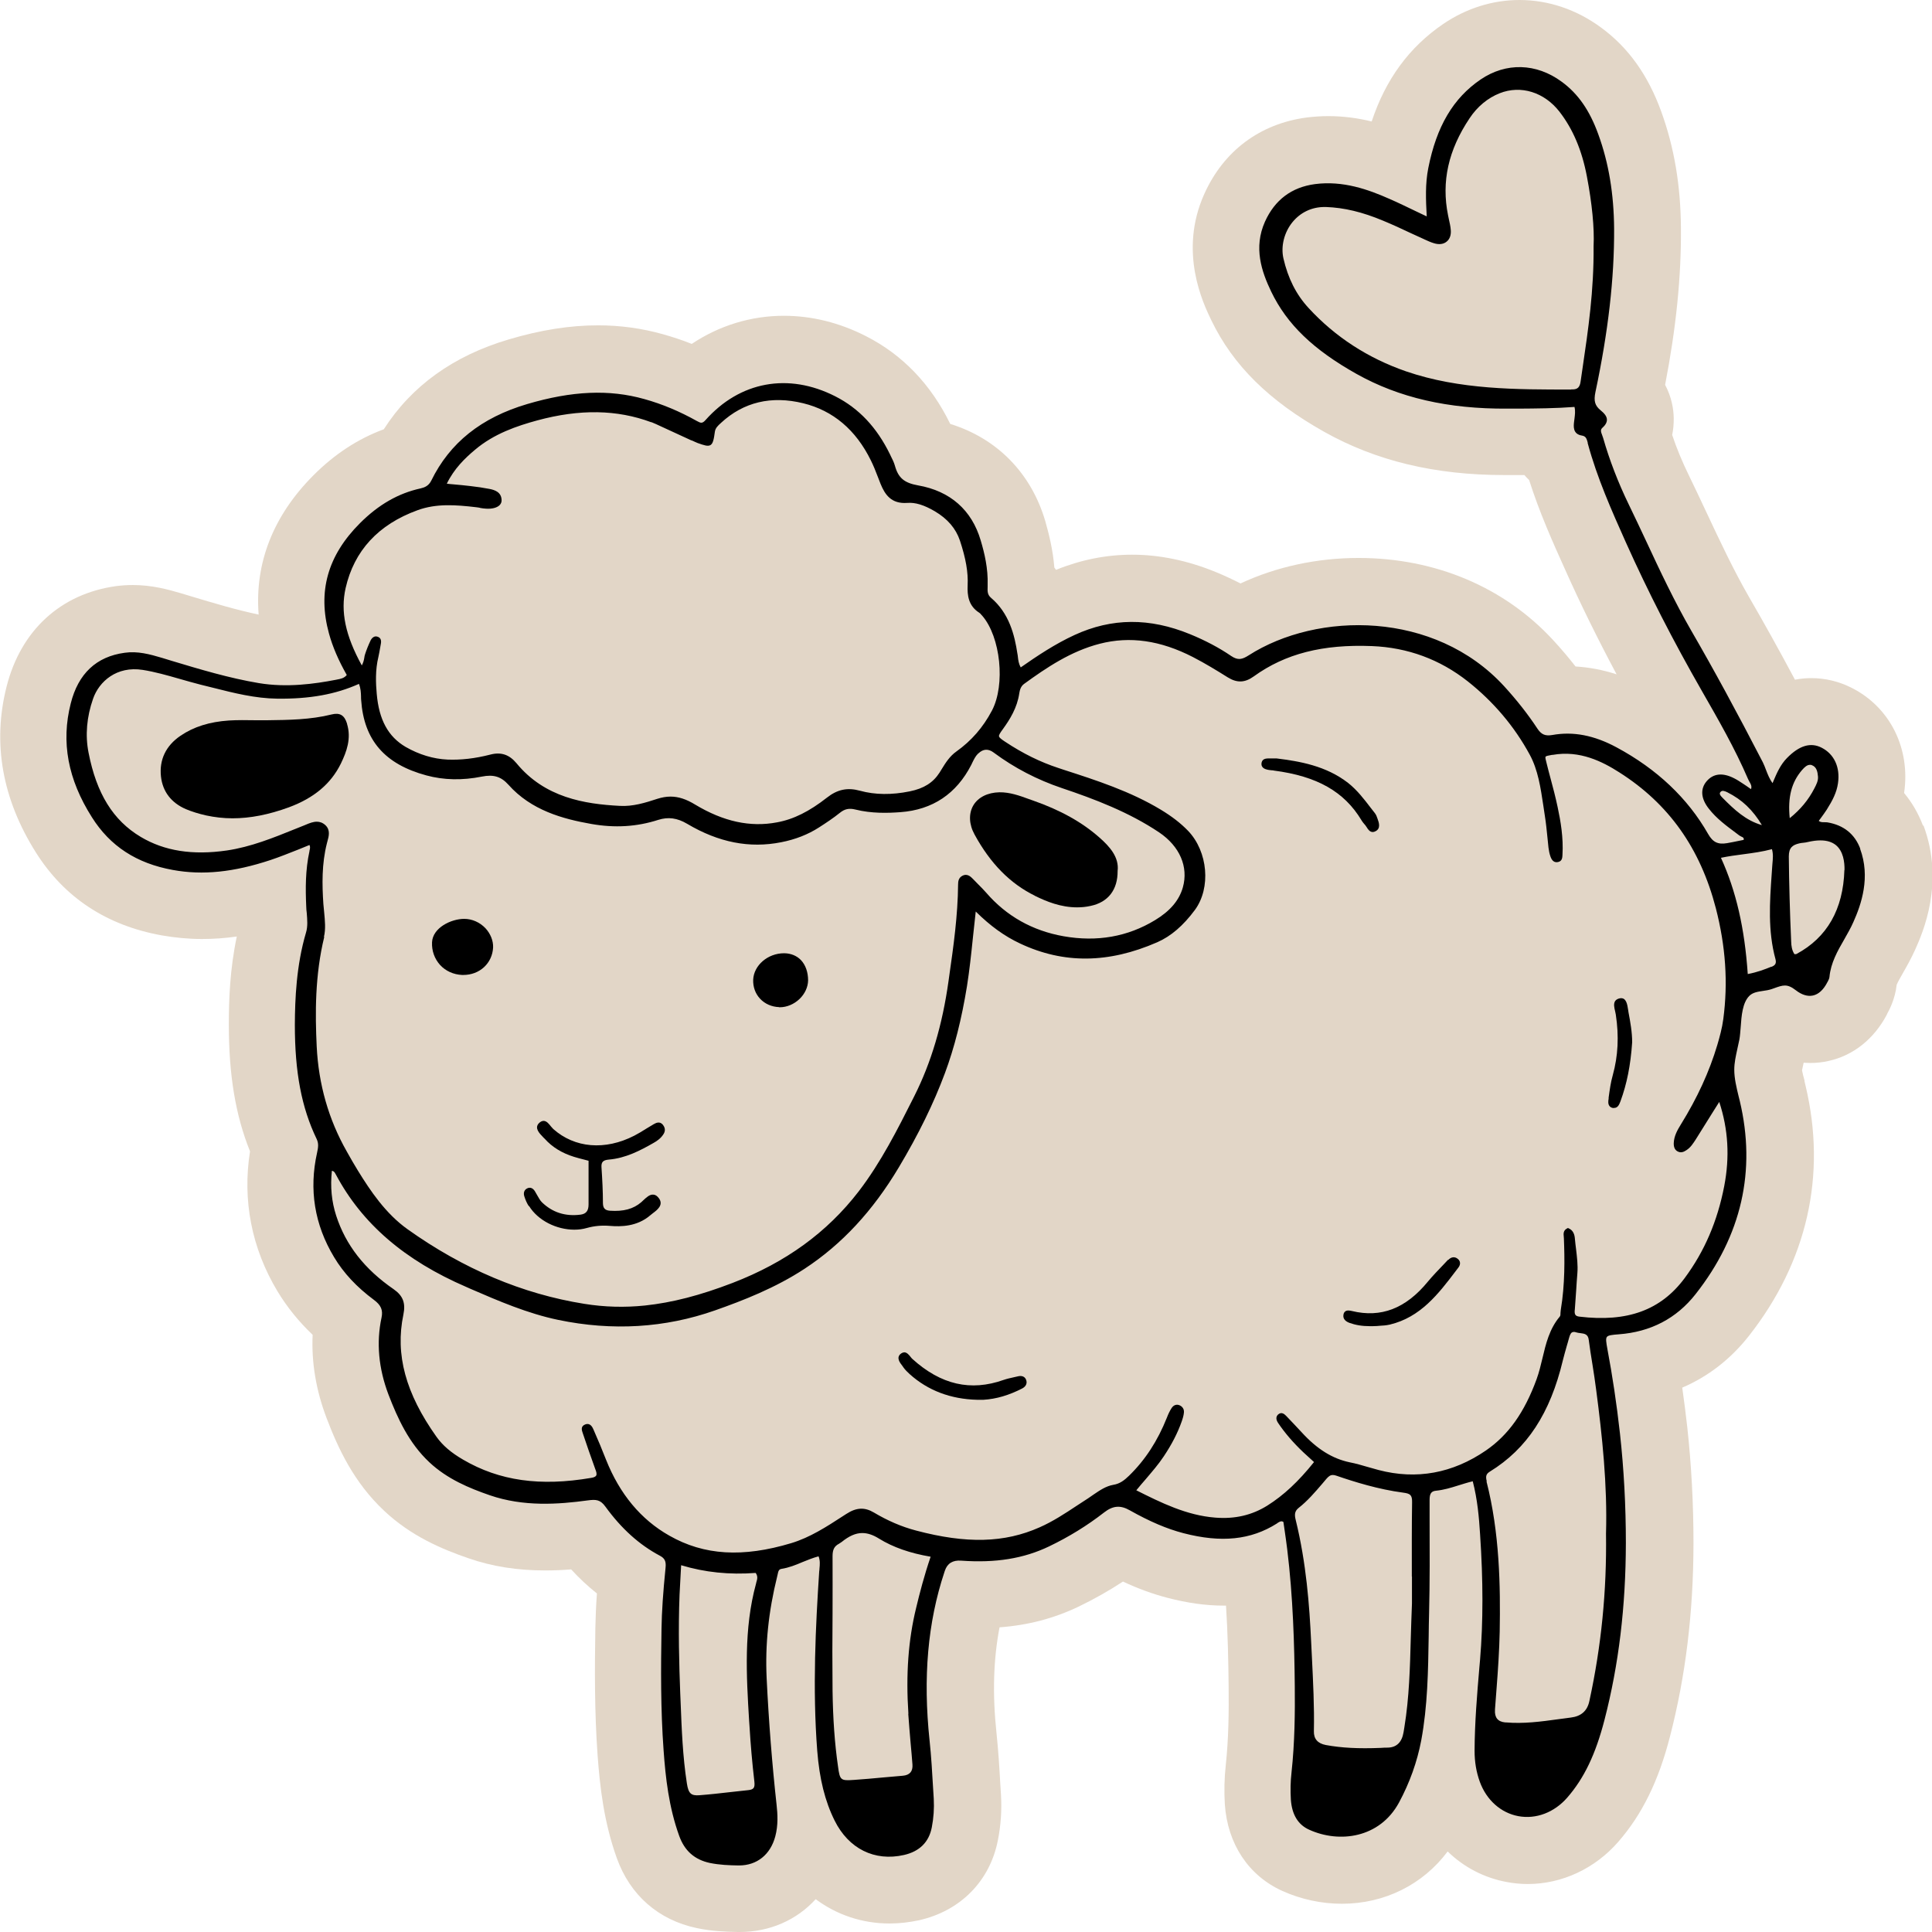 <?xml version="1.0" encoding="UTF-8"?>
<svg id="Layer_2" data-name="Layer 2" xmlns="http://www.w3.org/2000/svg" viewBox="0 0 147.75 147.75">
  <g id="Layer_1-2" data-name="Layer 1">
    <g>
      <path d="m147.06,63.14c-.35-.93-.84-1.77-1.44-2.49,0-.01,0-.02,0-.03.49-3.39-1.08-6.53-4-8.01-.98-.5-2.03-.75-3.1-.75-.37,0-.79.03-1.25.12-1.22-2.29-2.37-4.35-3.51-6.32-1.17-2.03-2.23-4.28-3.25-6.46l-.02-.04c-.43-.92-.87-1.86-1.33-2.8-.51-1.04-.94-2.08-1.28-3.1.09-.41.12-.83.12-1.26-.01-.72-.16-1.63-.66-2.57.84-4.34,1.24-8.27,1.21-11.98-.02-3.26-.51-6.18-1.51-8.93-1.01-2.78-2.51-4.88-4.58-6.4C120.58.73,118.41,0,116.2,0c-2.06,0-4.08.64-5.84,1.84-2.59,1.77-4.39,4.22-5.46,7.45-1.02-.25-2.13-.41-3.32-.41-.56,0-1.13.04-1.68.11-3.55.48-6.32,2.55-7.8,5.84-1.99,4.42-.09,8.37.54,9.67,1.66,3.44,4.4,6.15,8.64,8.53,3.96,2.22,8.46,3.3,13.75,3.3h.29s.82,0,.82,0c.15,0,.3,0,.44,0,.11.13.23.26.36.38.79,2.48,1.81,4.76,2.74,6.82,1.2,2.69,2.51,5.34,3.95,8.04-1.05-.34-2.1-.54-3.14-.6-.53-.68-1.09-1.34-1.68-1.98-3.74-4.08-9.04-6.32-14.92-6.32-3.18,0-6.31.68-9.02,1.95-.61-.31-1.25-.61-1.91-.88-2.13-.87-4.28-1.32-6.38-1.32-1.97,0-3.93.39-5.82,1.16-.04-.06-.09-.12-.13-.18-.11-1.38-.42-2.58-.69-3.54-1.08-3.68-3.69-6.33-7.27-7.44-1.48-3.03-3.65-5.29-6.44-6.71-2.04-1.04-4.15-1.56-6.29-1.56-2.52,0-4.94.75-7.04,2.15-.72-.29-1.46-.53-2.2-.74-1.6-.45-3.27-.68-4.96-.68-2.15,0-4.39.35-6.84,1.08-4.23,1.25-7.43,3.56-9.55,6.87-1.96.72-3.77,1.9-5.39,3.53-3.07,3.08-4.49,6.71-4.18,10.64-1.67-.35-3.42-.87-5.11-1.38l-.76-.23c-1.05-.31-2.28-.65-3.76-.65-.42,0-.84.03-1.25.08-4.25.58-7.31,3.38-8.4,7.7-1.09,4.32-.33,8.59,2.25,12.68,2.17,3.44,5.4,5.57,9.6,6.33,1.02.18,2.06.28,3.1.28.87,0,1.76-.06,2.66-.19-.53,2.5-.61,4.85-.61,6.72,0,3.86.5,6.92,1.62,9.71-.59,3.73.12,7.41,2.1,10.7.73,1.21,1.62,2.31,2.69,3.33-.1,2.11.26,4.25,1.07,6.38.87,2.28,2.07,4.9,4.41,7.09,2.07,1.94,4.41,2.92,6.44,3.62,1.81.63,3.73.93,5.87.93.69,0,1.36-.03,1.98-.08.62.68,1.28,1.29,1.97,1.84-.07.94-.1,1.79-.12,2.62-.05,3.09-.07,6.4.17,9.73.18,2.46.48,5.12,1.47,7.89,1.02,2.84,3.19,4.73,6.11,5.35,1.18.25,2.25.28,3.16.3.04,0,.08,0,.12,0,2.32,0,4.37-.92,5.82-2.51,1.61,1.2,3.56,1.86,5.65,1.86.75,0,1.51-.09,2.26-.25,3.15-.71,5.41-2.99,6.02-6.1.23-1.14.31-2.32.24-3.49l-.05-.8c-.07-1.27-.15-2.56-.29-3.9-.32-2.99-.24-5.66.23-8.11,2.19-.16,4.18-.69,6.06-1.59,1.18-.57,2.31-1.21,3.38-1.91,1.17.55,2.28.95,3.39,1.24,1.53.4,2.95.6,4.32.6.06,0,.12,0,.17,0,.14,2.18.18,4.31.2,6.22.02,1.83,0,3.97-.22,5.99-.11,1-.13,2.01-.07,2.99.21,3.03,1.81,5.45,4.4,6.62,1.42.64,2.99.98,4.55.98,3.27,0,6.2-1.47,8.09-4,1.23,1.2,2.79,2.02,4.53,2.34.53.1,1.06.15,1.6.15,2.61,0,5.14-1.18,6.92-3.23,1.82-2.09,3.08-4.65,3.95-8.04,1.2-4.64,1.79-9.48,1.8-14.78,0-3.01-.16-6.02-.48-8.93-.12-1.03-.24-2.02-.38-2.98,1.98-.85,3.7-2.18,5.1-3.96,4.46-5.68,5.96-12.3,4.33-19.13l-.08-.34v-.06c-.07-.25-.16-.59-.19-.78.02-.12.07-.31.1-.46,0-.04.02-.08.03-.12.18.01.35.02.53.02.45,0,.91-.05,1.35-.15,1.9-.41,3.5-1.68,4.49-3.57,0,0,0-.01,0-.02.16-.29.61-1.1.74-2.24.08-.2.32-.63.49-.92.28-.49.62-1.09.93-1.78.56-1.26,2.27-5.08.63-9.48Z" style="fill: #e2d6c7; stroke-width: 0px;"/>
      <g>
        <path d="m142.27,64.92c-.42-1.13-1.27-1.82-2.52-2.03-.08-.01-.16-.01-.24-.01-.15,0-.29,0-.42-.1.05-.08.11-.15.16-.22.15-.21.31-.42.45-.64.44-.7.76-1.31.86-2.02.18-1.22-.29-2.23-1.25-2.72-.84-.43-1.71-.17-2.65.79-.5.51-.77,1.13-1.05,1.79l-.05.13c-.24-.32-.37-.67-.5-1-.08-.21-.15-.4-.25-.6-2.01-3.89-3.75-7.09-5.47-10.06-1.28-2.22-2.39-4.57-3.45-6.85-.43-.91-.87-1.86-1.32-2.78-.83-1.71-1.49-3.43-1.97-5.11-.02-.07-.05-.13-.07-.2-.1-.26-.15-.42,0-.56.24-.21.36-.42.36-.63,0-.29-.25-.53-.48-.72-.44-.36-.54-.71-.4-1.39.98-4.62,1.45-8.71,1.43-12.5-.02-2.66-.41-5.03-1.21-7.22-.66-1.83-1.55-3.11-2.8-4.02-1.94-1.43-4.26-1.49-6.2-.17-2.1,1.43-3.37,3.59-4,6.77-.24,1.2-.19,2.42-.12,3.7-.29-.14-.57-.27-.84-.4-.69-.33-1.34-.65-2.01-.94-1.62-.72-3.56-1.41-5.7-1.13-1.79.24-3.07,1.21-3.82,2.87-.89,1.99-.26,3.82.48,5.36,1.2,2.49,3.21,4.43,6.53,6.29,3.25,1.82,7.01,2.68,11.51,2.65h.83c1.42-.01,2.89-.02,4.32-.13.08.33.03.61,0,.89-.01.08-.02.15-.03.23-.04.34-.12.96.6,1.07.31.05.36.25.44.53v.05c.72,2.67,1.84,5.17,2.92,7.59,1.7,3.79,3.61,7.52,5.84,11.41,1.22,2.13,2.49,4.33,3.5,6.68.03.07.07.13.1.2.11.18.21.36.13.58l-.13-.09c-.16-.11-.31-.22-.47-.32l-.06-.04c-.2-.13-.41-.27-.63-.38-.88-.45-1.59-.37-2.1.22-.5.58-.45,1.33.16,2.1.58.75,1.34,1.31,2.08,1.86l.25.19s.1.06.16.09c.14.06.21.1.18.25-.11.02-.23.05-.35.07-.3.06-.61.13-.92.18-.7.12-1.09-.07-1.45-.7-1.56-2.74-3.92-4.97-7.01-6.63-1.71-.92-3.31-1.23-4.91-.94-.53.09-.83-.03-1.13-.48-.73-1.11-1.59-2.2-2.55-3.25-5.31-5.79-14.28-5.73-19.54-2.36-.49.31-.81.4-1.33.05-.92-.63-1.98-1.19-3.15-1.67-3.1-1.27-5.98-1.25-8.83.06-1.5.69-2.86,1.6-4.12,2.48-.15-.27-.19-.54-.22-.83,0-.07-.02-.13-.03-.2-.22-1.46-.63-3.11-2.03-4.3-.28-.24-.26-.52-.25-.84,0-.05,0-.09,0-.14.04-1.26-.24-2.43-.53-3.4-.68-2.32-2.33-3.78-4.79-4.21-1.06-.19-1.51-.57-1.77-1.5-.07-.25-.19-.5-.31-.73l-.06-.13c-1.01-2.07-2.38-3.53-4.19-4.45-3.59-1.83-7.3-1.14-9.93,1.82-.24.27-.36.23-.65.07-1.3-.73-2.65-1.3-4.02-1.68-2.69-.76-5.54-.63-8.96.38-3.52,1.04-5.92,2.96-7.34,5.86-.2.4-.51.52-.81.59-1.7.37-3.22,1.24-4.64,2.66-2.48,2.48-3.25,5.24-2.37,8.44.28,1.02.73,2.06,1.36,3.17-.2.25-.48.3-.75.35l-.1.02c-1.61.31-3.73.61-5.88.25-2.26-.38-4.49-1.05-6.65-1.7l-.75-.23c-.94-.28-1.87-.53-2.85-.39-2.17.29-3.56,1.6-4.13,3.88-.75,2.95-.22,5.8,1.62,8.7,1.39,2.21,3.42,3.53,6.19,4.03,2.29.42,4.66.17,7.47-.76.72-.24,1.43-.53,2.12-.8.29-.12.58-.23.86-.35.07.15.04.29,0,.43v.03c-.32,1.46-.31,2.89-.25,4.23,0,.17.02.34.04.51.04.5.09,1.03-.06,1.51-.74,2.51-.84,5.08-.85,7.04,0,3.64.51,6.33,1.67,8.74.16.34.12.63.03,1.04-.63,2.82-.2,5.5,1.3,7.99.73,1.22,1.73,2.29,3.05,3.27.54.4.7.78.58,1.35-.41,1.9-.23,3.89.53,5.89.7,1.82,1.56,3.71,3.13,5.18,1.37,1.28,3.03,1.97,4.62,2.52,2.58.89,5.24.7,7.51.39.61-.08.94-.06,1.33.48,1.22,1.68,2.58,2.91,4.16,3.75.38.2.49.43.44.92-.19,1.89-.29,3.34-.31,4.69-.05,2.97-.07,6.15.16,9.28.15,2.1.4,4.34,1.19,6.53.41,1.15,1.18,1.83,2.35,2.08.74.15,1.48.18,2.18.19.02,0,.03,0,.05,0,1.37,0,2.4-.83,2.77-2.22.23-.86.18-1.71.1-2.42-.34-3.1-.6-6.36-.76-9.69-.12-2.55.14-5.09.81-7.79.01-.04.02-.08.03-.13.05-.25.09-.4.29-.43.57-.09,1.1-.3,1.61-.52.4-.16.81-.33,1.23-.44.13.32.1.64.07.94,0,.07-.01.14-.02.21-.27,4.13-.52,8.95-.15,13.73.17,2.15.59,3.84,1.33,5.33,1.07,2.15,3.05,3.14,5.3,2.63,1.19-.27,1.91-.98,2.13-2.11.14-.72.19-1.45.15-2.19l-.05-.81c-.07-1.2-.14-2.44-.27-3.65-.51-4.83-.14-9.03,1.13-12.86l.04-.12q.28-.84,1.24-.77c2.65.19,4.79-.16,6.73-1.09,1.52-.73,2.93-1.6,4.2-2.59.68-.53,1.25-.58,1.97-.17,1.53.86,2.84,1.42,4.11,1.75,2.89.75,5.15.52,7.14-.74l.05-.04c.17-.11.29-.18.45-.08.03.21.06.41.09.62.07.48.14.97.2,1.46.45,3.66.55,7.35.58,10.48.02,1.98,0,4.31-.25,6.6-.08.7-.09,1.39-.05,2.07.08,1.15.55,1.93,1.41,2.31,2.29,1.04,5.38.65,6.86-2.08.82-1.52,1.39-3.12,1.7-4.75.49-2.63.53-5.34.57-7.95,0-.59.02-1.18.03-1.76.06-2.41.05-4.87.04-7.24v-1.45c0-.48.13-.67.51-.7.58-.06,1.11-.22,1.68-.4.36-.11.73-.23,1.11-.32.36,1.39.48,2.76.56,4.04.24,3.57.24,6.71,0,9.6l-.05.56c-.18,2.09-.36,4.26-.37,6.4,0,.86.13,1.63.4,2.38.51,1.4,1.61,2.38,2.95,2.63,1.35.25,2.74-.28,3.73-1.41,1.3-1.49,2.18-3.33,2.86-5.97,1.09-4.22,1.62-8.64,1.63-13.52,0-2.82-.15-5.63-.45-8.35-.26-2.33-.58-4.44-.96-6.46-.1-.55-.14-.81-.04-.94.1-.13.4-.16.91-.2,2.43-.18,4.41-1.21,5.87-3.07,3.52-4.47,4.65-9.45,3.38-14.78-.03-.12-.06-.24-.09-.36-.16-.67-.33-1.35-.33-2.03,0-.53.12-1.05.23-1.56.05-.24.11-.49.16-.74.05-.27.07-.6.1-.94.06-.88.14-1.88.66-2.4.27-.27.65-.32,1.04-.38.23-.03.46-.07.67-.14l.17-.06c.7-.25,1.01-.37,1.68.15.45.35.9.49,1.31.4.42-.09.79-.43,1.07-.96.01-.03.03-.06.05-.09.06-.12.13-.24.14-.37.1-1.07.62-1.99,1.13-2.87.24-.43.5-.87.7-1.33.61-1.36,1.32-3.43.51-5.61Zm-1.22,1.61c-.09,3.01-1.32,5.17-3.67,6.43-.03.01-.09.01-.15.01-.2-.3-.24-.64-.25-.97-.1-2.24-.16-4.42-.18-6.5,0-.68.29-.88.79-1,.11-.03.22-.04.33-.05.11-.01.23-.03.35-.06.35-.08.66-.12.95-.12.49,0,.88.12,1.18.36.57.47.67,1.3.66,1.91Zm-2.64-8.04c.05,0,.11,0,.16.03.35.13.43.49.46.86.03.33-.13.63-.28.92-.45.87-1.05,1.6-1.88,2.27-.16-1.6.13-2.74.94-3.68.21-.24.39-.4.61-.4Zm-2.95,15.44c-.52.21-1.06.42-1.8.56-.24-3.52-.89-6.35-2.05-8.89.58-.12,1.15-.2,1.71-.27.76-.1,1.48-.2,2.19-.39.11.39.07.73.04,1.07,0,.09-.02.17-.02.26l-.04.58c-.15,2.14-.3,4.34.29,6.5.08.31,0,.47-.31.59Zm-.72-10.83c-1.22-.35-2.09-1.16-3.01-2.09-.19-.19-.27-.32-.15-.45.12-.13.29-.08.52.03.57.29,1.05.62,1.47,1.02.46.44.84.93,1.17,1.49Zm-21.04,50.19c-.1-.4-.05-.57.24-.75,2.84-1.75,4.61-4.45,5.58-8.51.09-.37.2-.74.3-1.1.05-.18.11-.36.16-.56.06-.2.11-.41.25-.48.04-.02.08-.03.13-.03s.1,0,.17.03c.1.03.21.05.32.06.33.04.6.08.65.52.08.62.18,1.25.28,1.86.1.65.21,1.32.29,1.98.46,3.5.86,7.26.75,10.96h0c.06,4.43-.36,8.6-1.26,12.76l-.02.09q-.24,1.09-1.41,1.23c-.33.04-.65.09-.98.13-1.3.18-2.65.36-4,.24h-.05q-.83-.08-.77-.96v-.04c.04-.53.08-1.06.12-1.59.11-1.42.21-2.9.24-4.35.06-3.47,0-7.55-1.01-11.49Zm6.73-13.07c.04-.52.07-1.04.11-1.56.03-.43.05-.86.09-1.29.05-.62-.03-1.24-.1-1.84-.03-.26-.07-.53-.09-.8-.02-.27-.1-.64-.49-.8l-.04-.02-.04.02c-.34.16-.3.44-.28.65,0,.05.01.1.01.14.06,1.51.09,3.5-.24,5.46-.01.07-.01.14-.02.21,0,.12,0,.24-.06.3-.79.94-1.06,2.08-1.32,3.18-.13.54-.26,1.09-.45,1.61-.93,2.54-2.16,4.27-3.88,5.45-2.54,1.74-5.3,2.25-8.2,1.49-.27-.07-.55-.15-.82-.23-.45-.13-.92-.27-1.39-.36-1.33-.28-2.5-1.01-3.67-2.29-.35-.38-.73-.78-1.18-1.25-.12-.12-.34-.35-.61-.13-.13.11-.24.31-.03.64.53.79,1.17,1.53,1.95,2.27.19.18.38.35.58.53l.23.21c-1.19,1.49-2.33,2.55-3.57,3.33-1.17.73-2.47,1.04-3.98.92-2.19-.17-4.15-1.14-6.04-2.09.24-.29.48-.58.72-.85.5-.59.98-1.14,1.39-1.76.6-.9,1.05-1.77,1.36-2.65.09-.25.15-.47.17-.68.03-.25-.1-.46-.33-.56-.23-.1-.46-.02-.61.21-.13.2-.25.44-.36.73-.71,1.78-1.65,3.23-2.89,4.44-.37.36-.71.62-1.2.7-.58.1-1.05.43-1.51.74-.14.1-.28.19-.42.29-.3.19-.59.38-.89.58-.89.59-1.82,1.2-2.82,1.64-2.69,1.2-5.6,1.27-9.45.25-1.11-.29-2.19-.76-3.23-1.38-.71-.42-1.34-.39-2.11.11l-.28.18c-1.23.8-2.5,1.62-3.92,2.05-3.72,1.12-6.68.94-9.33-.57-2.18-1.23-3.8-3.19-4.84-5.8-.29-.75-.61-1.51-.97-2.33-.05-.11-.18-.41-.45-.41-.06,0-.12.01-.19.04-.36.15-.24.46-.18.64l.02.06c.27.81.6,1.76.94,2.7.08.2.14.4.07.51-.05.08-.17.14-.37.17-3.91.67-7.03.23-9.8-1.39-.93-.54-1.57-1.09-2.04-1.75-2.36-3.32-3.17-6.29-2.53-9.35.18-.88-.03-1.44-.75-1.94-2.22-1.53-3.66-3.37-4.39-5.62-.35-1.08-.46-2.21-.33-3.43.17.02.23.14.29.26l.02.03c1.99,3.74,5.25,6.56,9.99,8.6l.29.13c2.15.93,4.37,1.89,6.72,2.38,4.13.86,8.17.62,12-.73,2.13-.75,4.6-1.71,6.84-3.18,2.85-1.87,5.21-4.41,7.21-7.76,1.51-2.53,2.66-4.88,3.52-7.19.73-1.96,1.28-4.14,1.69-6.66.19-1.21.32-2.41.45-3.68.07-.66.14-1.34.22-2.03,1.11,1.1,2.2,1.89,3.4,2.45,3.32,1.56,6.75,1.53,10.48-.1,1.05-.46,1.99-1.27,2.88-2.47,1.24-1.69,1-4.46-.52-6.05-.56-.58-1.23-1.1-2.09-1.62-2.32-1.4-4.91-2.24-7.42-3.05l-.42-.14c-1.37-.45-2.7-1.1-4.07-2.01-.27-.18-.44-.3-.46-.41-.02-.11.1-.28.31-.57.52-.72,1.08-1.61,1.24-2.72.04-.25.11-.53.37-.72,1.71-1.24,3.57-2.5,5.79-3.07,2.3-.59,4.63-.26,7.12,1.02.93.48,1.83,1.03,2.66,1.55.71.44,1.31.42,1.99-.07,2.41-1.74,5.28-2.47,9.04-2.32,2.74.11,5.2,1.02,7.33,2.7,1.97,1.56,3.57,3.45,4.74,5.61.63,1.16.83,2.53,1.03,3.85.04.29.09.58.13.87.08.5.13,1.01.18,1.5.03.29.06.59.09.88.03.25.08.48.15.68.12.35.32.49.6.42.3-.07.31-.34.32-.54.08-1.31-.14-2.59-.37-3.66-.16-.76-.36-1.52-.56-2.26-.1-.36-.19-.72-.28-1.08-.07-.27-.12-.45-.08-.51.04-.06.22-.09.49-.14h.05c2.08-.37,3.82.52,5.1,1.34,3.78,2.4,6.19,5.8,7.38,10.39.75,2.91.94,5.68.57,8.47-.09.7-.28,1.37-.46,1.99-.61,2.04-1.52,4.03-2.79,6.08-.26.42-.52.88-.54,1.42-.01.33.1.56.35.66.23.1.44,0,.62-.12.33-.21.52-.53.7-.8.44-.7.87-1.4,1.35-2.16l.46-.73c.69,2.1.81,4.21.38,6.44-.52,2.69-1.51,4.99-3.03,7.04-1.82,2.45-4.38,3.38-8.05,2.94-.33-.04-.38-.19-.35-.53Zm-12.45,20.33c0,.69,0,1.39,0,2.08-.04.88-.06,1.78-.09,2.65-.06,2.24-.12,4.55-.49,6.81l-.06.37q-.19,1.16-1.2,1.19c-.16,0-.34,0-.55.02-1.71.07-3,0-4.2-.22q-.93-.18-.91-1.05c.04-1.88-.06-3.79-.15-5.64-.02-.4-.04-.81-.06-1.21-.13-2.76-.37-6.02-1.18-9.31-.1-.4-.09-.67.22-.92.69-.54,1.26-1.21,1.81-1.85.11-.13.22-.26.33-.39.16-.18.29-.28.48-.28.08,0,.18.02.29.06,1.37.47,3.19,1.04,5.09,1.29.53.07.69.17.68.73-.03,1.9-.02,3.82-.02,5.69Zm-38.52,10.52c.05.75.12,1.51.18,2.24.05.54.1,1.09.14,1.63q.06.79-.74.86c-.5.04-1,.09-1.49.13-.74.07-1.51.14-2.26.19-1,.07-1.06.02-1.2-1.01-.26-1.79-.39-3.69-.42-5.8-.02-1.98-.02-4,0-5.96,0-1.42.01-2.89,0-4.34,0-.5.13-.76.49-.95.07-.04.14-.09.21-.14.56-.45,1.06-.68,1.57-.68.41,0,.83.14,1.29.43,1.07.66,2.36,1.11,3.94,1.38-.49,1.44-.84,2.79-1.11,3.92-.6,2.45-.79,5.09-.59,8.09Zm-44.69-59.41c.15-.6.08-1.26.02-1.9-.02-.21-.04-.42-.06-.63-.1-1.48-.13-3.06.27-4.64.01-.05.03-.1.04-.15.11-.39.24-.87-.16-1.24-.21-.19-.43-.26-.65-.26-.28,0-.56.11-.82.22l-.12.05c-.23.09-.47.19-.7.28-1.68.68-3.41,1.38-5.24,1.65-2.63.38-4.78.04-6.59-1.04-2.11-1.26-3.38-3.31-3.99-6.45-.26-1.33-.14-2.72.35-4.12.46-1.32,1.81-2.51,3.79-2.2.95.15,1.89.42,2.8.68.53.15,1.08.31,1.63.45.32.08.64.16.97.24,1.58.4,3.21.81,4.89.83,2.49.03,4.47-.33,6.25-1.13.14.35.15.67.16.97,0,.09,0,.18.01.27.21,3.06,1.8,4.9,4.99,5.76,1.33.36,2.75.39,4.24.09.9-.18,1.47,0,2.03.62,1.75,1.97,4.18,2.62,6.33,3,1.8.32,3.48.22,5.13-.31.76-.24,1.45-.15,2.21.3,2.41,1.43,4.77,1.89,7.19,1.41,1.08-.21,2.05-.59,2.89-1.13.53-.34,1.09-.71,1.6-1.12.37-.3.71-.37,1.19-.25,1.24.31,2.49.27,3.44.2,2.46-.18,4.28-1.4,5.42-3.62.03-.06.06-.12.09-.19.12-.24.23-.47.42-.66l.03-.02q.55-.53,1.17-.07l.04.03c1.54,1.14,3.28,2.05,5.18,2.69,2.5.84,5.13,1.84,7.44,3.39,1.57,1.06,2.25,2.63,1.81,4.2-.28.99-.97,1.81-2.13,2.51-2.09,1.27-4.44,1.68-6.99,1.23-2.38-.42-4.37-1.54-5.91-3.32-.2-.23-.41-.44-.62-.65-.14-.14-.28-.28-.41-.42-.15-.15-.42-.44-.81-.23-.28.15-.32.42-.32.67-.02,2.35-.35,4.72-.68,7.01l-.05.36c-.47,3.36-1.33,6.25-2.62,8.81l-.04.08c-1.23,2.44-2.5,4.97-4.21,7.2-2.42,3.14-5.57,5.43-9.64,7-2.5.96-4.63,1.51-6.71,1.73-1.54.16-3.1.12-4.64-.13-4.71-.75-9.26-2.67-13.52-5.71-1.68-1.2-2.84-2.94-3.79-4.48-.28-.45-.55-.93-.81-1.39l-.05-.09c-1.38-2.43-2.15-5.12-2.29-8.02-.12-2.49-.14-5.44.58-8.38Zm11.92-32.82c.16.03.32.05.48.06.46.03.83-.07,1.03-.26.11-.11.17-.25.16-.4-.02-.6-.51-.77-.93-.85-.46-.09-.94-.16-1.47-.22-.42-.05-.84-.09-1.29-.13-.16-.01-.33-.03-.5-.05.56-1.15,1.39-1.95,2.14-2.58,1.47-1.25,3.24-1.84,4.78-2.26,3.25-.88,6.1-.83,8.71.14h.03c.12.05.22.09.33.14l2.67,1.23c.1.03.19.07.29.12.08.03.15.07.23.1.51.18.78.27.98.16.2-.12.26-.43.34-1.02.04-.29.24-.47.45-.66l.02-.02c1.72-1.59,3.84-2.1,6.29-1.5,2.28.56,4.02,2.03,5.17,4.37.2.4.37.83.53,1.25.07.18.14.36.21.54.33.81.81,1.55,2.04,1.46.62-.05,1.29.16,2.11.64.98.58,1.61,1.32,1.92,2.24.45,1.36.64,2.42.59,3.44-.03.73.05,1.55.89,2.08.06.04.12.1.17.17l.05.05c1.41,1.62,1.79,5.28.75,7.26-.68,1.29-1.57,2.31-2.72,3.13-.51.36-.83.87-1.13,1.36-.05.09-.11.18-.16.26-.49.76-1.19,1.21-2.28,1.43-1.37.28-2.65.27-3.81-.05-.95-.26-1.72-.1-2.52.53-1.34,1.05-2.55,1.66-3.82,1.89-2.05.39-4.1-.06-6.26-1.36-.67-.41-1.27-.61-1.88-.61-.33,0-.66.06-1.01.17-.91.3-1.88.6-2.87.54-2.7-.14-5.74-.63-7.9-3.26-.55-.66-1.18-.88-2.01-.66-1.17.3-2.24.42-3.26.38-1.1-.05-2.18-.38-3.21-.97-1.33-.78-2.04-2.07-2.21-4.07-.07-.78-.12-1.8.13-2.82.05-.22.09-.46.13-.68.02-.11.04-.23.06-.34.04-.24-.02-.41-.19-.49-.11-.05-.21-.07-.31-.03-.11.04-.21.14-.28.27-.18.38-.32.73-.43,1.07-.03.09-.05.18-.06.27-.03.18-.07.37-.19.59-1.26-2.29-1.64-4.12-1.24-5.91.65-2.86,2.5-4.87,5.5-5.96,1.44-.53,2.94-.41,4.48-.23.11.01.21.03.32.05Zm15.28,83.1c.02-.48.05-.95.08-1.5.01-.23.03-.48.04-.74,1.82.55,3.69.74,5.7.59.19.26.12.49.05.72l-.02.09c-.95,3.47-.74,7.05-.53,10.5l.03.43c.08,1.34.2,2.75.37,4.21.03.26.01.42-.07.51-.07.08-.19.13-.39.15-.46.05-.91.1-1.37.15-.78.09-1.58.18-2.37.24-.64.05-.84-.13-.96-.9-.32-2.06-.4-4.17-.48-6.22l-.03-.71c-.08-2.07-.16-4.8-.05-7.53ZM120.17,29.79c-4.19,0-8.53.02-12.64-1.39-2.92-1.01-5.43-2.64-7.46-4.85-.95-1.03-1.57-2.27-1.92-3.79-.21-.93.06-2,.7-2.78.61-.74,1.47-1.15,2.44-1.15.04,0,.08,0,.11,0,1.39.05,2.78.38,4.38,1.05.7.29,1.4.61,2.07.93.35.16.7.32,1.05.48l.06.03c.22.1.46.21.7.28.38.12.73.08.97-.12.24-.19.35-.5.32-.88-.02-.29-.09-.57-.15-.85-.02-.1-.04-.19-.06-.29-.52-2.56.02-4.99,1.65-7.42.59-.89,1.39-1.55,2.3-1.91,1.62-.64,3.41-.08,4.57,1.41,1.03,1.33,1.72,2.95,2.1,4.96.39,2.05.58,3.94.51,5.33.03,3.39-.41,6.39-.84,9.3-.05.34-.1.69-.15,1.03-.06.45-.23.62-.62.62h-.11Z" style="stroke-width: 0px;"/>
        <path d="m104.13,62.75c.07.11.15.21.23.3l.06.07s.07.1.11.16c.09.15.23.35.45.35.07,0,.14-.02.23-.07.39-.21.25-.64.14-.94-.05-.16-.11-.31-.21-.44-.1-.12-.19-.25-.29-.37-.52-.68-1.06-1.39-1.76-1.94-1.69-1.31-3.7-1.65-5.47-1.87-.07,0-.13,0-.19,0-.14,0-.27,0-.41,0h-.04c-.18.01-.44.03-.5.33-.07.41.3.5.48.54.1.02.21.03.31.04.05,0,.1,0,.15.02,3.31.43,5.38,1.61,6.7,3.8Z" style="stroke-width: 0px;"/>
        <path d="m77.87,105.25h0c-.1.02-.2.05-.31.07-.27.06-.55.12-.81.21-2.51.89-4.79.37-6.97-1.6-.05-.04-.1-.11-.15-.17-.12-.15-.26-.32-.45-.34-.11,0-.21.04-.32.13-.32.29-.05.65.13.88.03.04.07.09.09.13.14.2.32.37.48.52,1.4,1.26,3.14,1.92,5.18,1.97.05,0,.1,0,.14,0,.05,0,.1,0,.15,0,.06,0,.11,0,.17,0,1-.06,1.97-.35,2.98-.87.3-.16.4-.42.28-.69-.1-.22-.32-.3-.59-.24Z" style="stroke-width: 0px;"/>
        <path d="m110.74,96.34c-.11.11-.22.23-.32.34-.41.43-.84.87-1.23,1.34-1.68,2.05-3.58,2.78-5.8,2.24-.14-.03-.35-.08-.5.02-.08.06-.14.15-.15.28-.03.19.03.44.44.6.47.17.97.26,1.6.26.14,0,.29,0,.45-.01.08,0,.17-.01.27-.02.24-.01.51-.03.78-.09,2.36-.56,3.73-2.36,5.05-4.1l.22-.29c.16-.22.14-.48-.07-.64-.23-.19-.51-.15-.73.09Z" style="stroke-width: 0px;"/>
        <path d="m123.4,84.73s.03,0,.04,0c.29,0,.39-.27.47-.47l.02-.05c.48-1.31.77-2.73.89-4.5,0-.78-.14-1.55-.28-2.29-.01-.06-.02-.13-.03-.2-.06-.4-.14-.94-.6-.88-.18.03-.31.1-.39.21-.14.21-.07.52,0,.8.02.09.04.17.05.25.25,1.65.17,3.16-.23,4.61-.16.56-.24,1.15-.32,1.73v.08c-.04.21-.05.42.07.57.07.09.18.14.32.15Z" style="stroke-width: 0px;"/>
        <path d="m26.54,55.34c-.2-.65-.55-.86-1.19-.7-1.6.4-3.27.42-4.88.44h-.1c-.29,0-.59,0-.88,0-.65-.01-1.32-.02-1.98.02-1.49.1-2.7.48-3.71,1.17-1.12.76-1.63,1.84-1.49,3.12.13,1.15.79,2.01,1.91,2.49.45.19.97.35,1.54.48.66.14,1.33.22,2.02.22,1.36,0,2.78-.28,4.31-.84,1.92-.71,3.22-1.8,3.98-3.35.44-.91.81-1.91.47-3.03Z" style="stroke-width: 0px;"/>
        <path d="m79.15,68.51c.87.43,1.97.88,3.22.88.33,0,.68-.03,1.03-.11,1.35-.28,2.08-1.24,2.07-2.67.13-1.06-.62-1.88-1.38-2.55-1.33-1.18-3-2.11-5.09-2.84-.11-.04-.23-.08-.34-.12-.71-.26-1.44-.52-2.23-.51-.9.02-1.63.38-2,1.01-.36.63-.33,1.44.1,2.22,1.21,2.22,2.72,3.75,4.61,4.68Z" style="stroke-width: 0px;"/>
        <path d="m40.46,92.23c.68,1.11,2.1,1.81,3.46,1.81.33,0,.65-.04.96-.13.58-.16,1.14-.21,1.76-.16.84.07,2.08.06,3.09-.81.06-.05.13-.1.2-.16.35-.26.82-.63.47-1.13-.13-.18-.27-.28-.43-.29-.29-.03-.54.22-.77.43-.06.05-.11.1-.16.15-.61.52-1.35.72-2.4.65-.37-.03-.52-.19-.53-.56,0-.93-.05-1.85-.11-2.74-.03-.42.11-.57.56-.61,1.29-.11,2.4-.69,3.43-1.28.23-.13.52-.32.72-.62.18-.25.18-.5,0-.74-.25-.34-.57-.15-.73-.06-.18.11-.37.22-.55.33-.3.19-.61.38-.92.54-2.24,1.15-4.56.95-6.2-.51-.05-.05-.11-.12-.18-.2-.15-.19-.32-.41-.55-.42-.13,0-.25.06-.37.18-.35.37.03.76.31,1.05.04.05.09.09.13.13.58.65,1.34,1.11,2.25,1.39.25.08.5.14.77.21.11.03.22.06.34.09v.96c0,.81,0,1.59,0,2.38,0,.48-.18.72-.61.78-1.17.15-2.16-.17-2.96-.95-.14-.14-.24-.33-.35-.52-.06-.11-.12-.22-.19-.33-.16-.25-.38-.32-.6-.2-.21.11-.29.34-.2.61.09.28.2.53.34.74Z" style="stroke-width: 0px;"/>
        <path d="m35.32,74.56s.07,0,.11,0c.61,0,1.17-.21,1.59-.6.42-.39.66-.92.69-1.5.02-.52-.2-1.06-.59-1.48-.43-.45-1.02-.71-1.62-.71h0c-1,0-2.41.68-2.46,1.79-.03.65.19,1.26.61,1.73.43.47,1.03.74,1.69.77Z" style="stroke-width: 0px;"/>
        <path d="m59.58,77.03s.04,0,.06,0c.53,0,1.08-.23,1.5-.63.41-.39.65-.91.66-1.42,0-.63-.19-1.18-.55-1.56-.32-.33-.76-.51-1.26-.52-.01,0-.02,0-.03,0-1.24,0-2.31.92-2.36,2.02-.02.55.16,1.06.52,1.45.37.4.89.63,1.47.65Z" style="stroke-width: 0px;"/>
      </g>
    </g>
  </g>
</svg>